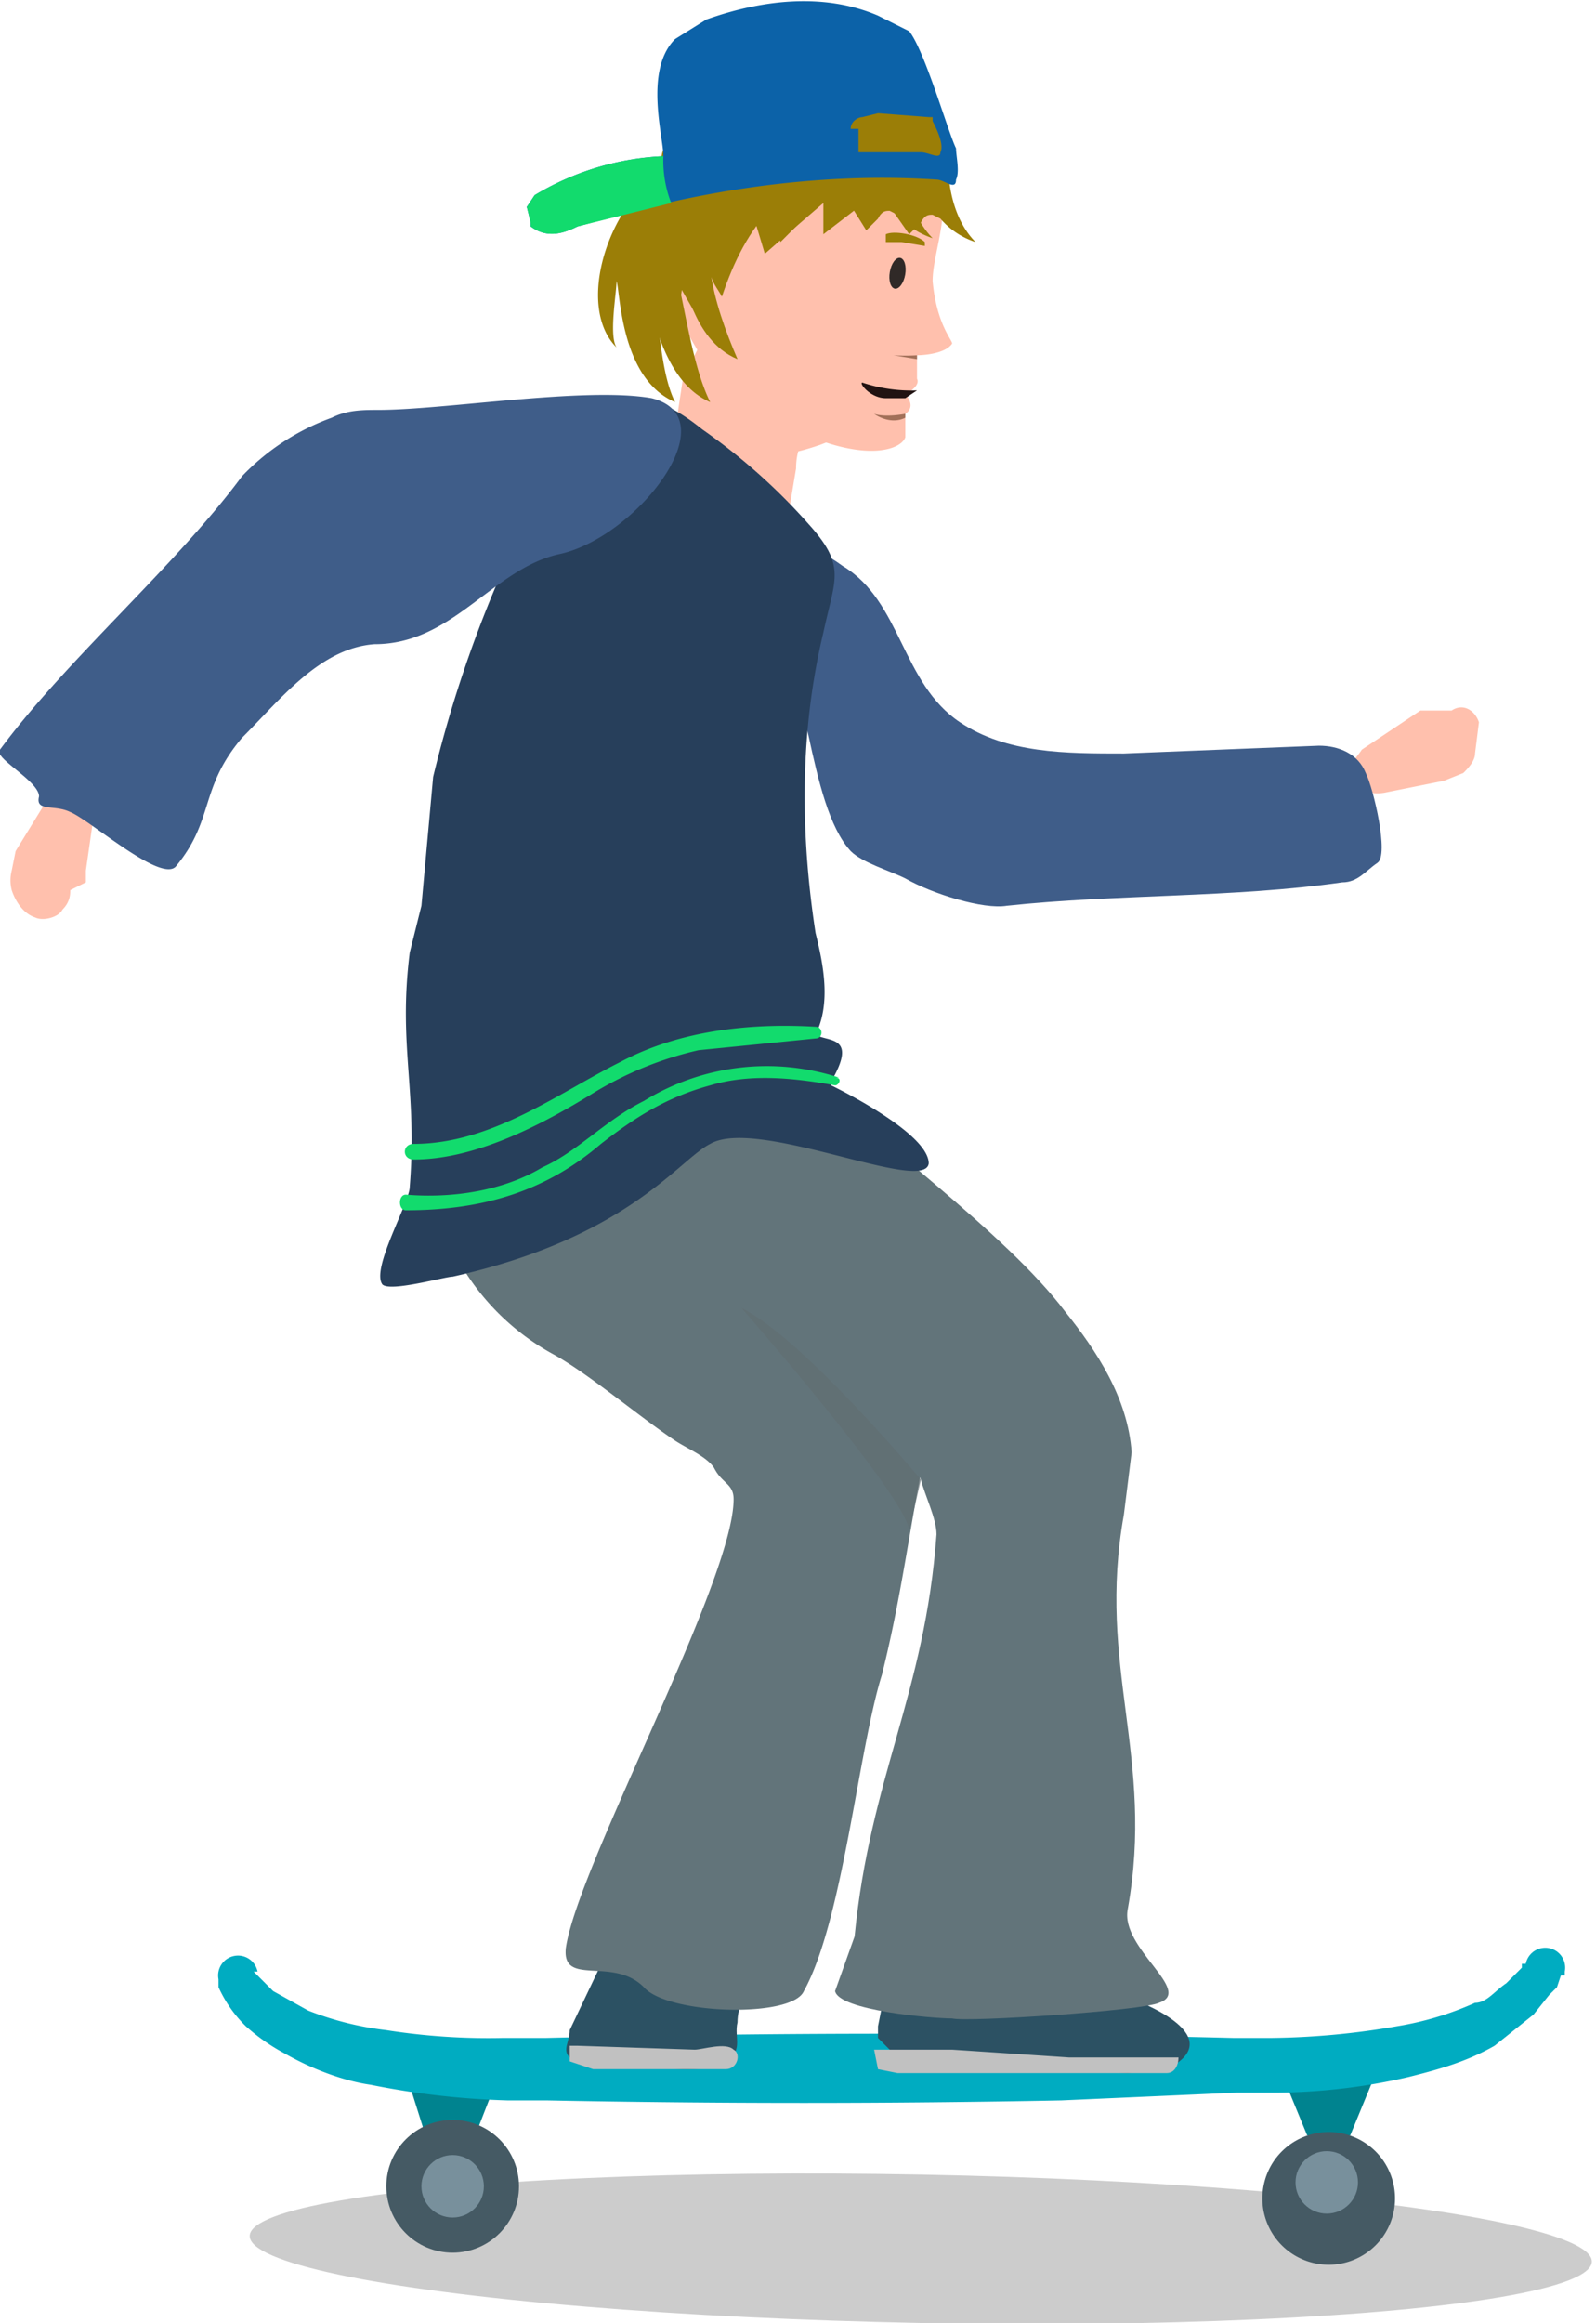 <svg xmlns="http://www.w3.org/2000/svg" width="40.9" height="59.5">
  <ellipse transform="rotate(1.1 23.6 57.4)" opacity=".2" cx="23.6" cy="57.6" rx="17.2" ry="1.9"/>
  <path fill="#00838F" d="M34.6 54.7l.7-1.7h-2.5l.7 1.7zM12.1 54.9l.7-1.8h-2.4L11 55z"/>
  <circle fill="#455A64" cx="11.6" cy="56" r="1.7"/>
  <circle fill="#78909C" cx="11.6" cy="56" r=".8"/>
  <path fill="#455A64" d="M35.7 55.9a1.7 1.7 0 1 1-3.3 0 1.7 1.7 0 0 1 3.3 0z"/>
  <circle fill="#78909C" cx="34" cy="55.9" r=".8"/>
  <path fill="#00ACC1" d="M6.5 50.5l.2.2.3.3.9.5a8 8 0 0 0 2 .5 16.8 16.8 0 0 0 3 .2H14a356.9 356.9 0 0 1 17.6 0h1a19.8 19.8 0 0 0 3.2-.3 8 8 0 0 0 2-.6c.3 0 .5-.3.8-.5l.3-.3.1-.1v-.1h.1a.5.5 0 1 1 1 .2v.1H40l-.1.3-.2.2-.4.5-1 .8c-.7.4-1.4.6-2.2.8a15.4 15.4 0 0 1-3.4.4h-1l-4.5.2a338.6 338.6 0 0 1-13.2 0h-1a20.6 20.6 0 0 1-3.5-.4c-.7-.1-1.5-.4-2.2-.8a5 5 0 0 1-1-.7 3.3 3.3 0 0 1-.7-1v-.2a.5.5 0 1 1 1-.2z"/>
  <path fill="#2C5163" d="M19.3 50.5l.1-.3-.4-.2c-.8-.3-1.7-.5-2.6-.5-.2 0-.5 0-.6.2l-.2.2-1 2.1c0 .3-.2.5 0 .7l.7.2 2.2.1c.4 0 .8 0 1-.2.6-.2.3-.6.4-1 0-.4.2-.8.4-1.3z"/>
  <path fill="#C1C1C1" d="M14.9 52.4h-.3v.4l.6.2h3.4c.3 0 .4-.4.2-.5-.2-.2-.8 0-1 0l-3-.1z"/>
  <path fill="#62747A" d="M23.7 37.2c.1-.4-1-1.3-1.1-1.7 0-.3-.3-.6-.5-.8a45.7 45.7 0 0 0-6.6-7c-1.1-.5-2.5-.2-3.3.8-.8 1-1 2.5-.5 3.7a6.2 6.2 0 0 0 2.5 2.5c.9.5 2.2 1.6 3.1 2.2.3.2.8.4 1 .7.2.4.5.4.5.8 0 2.1-4 9.4-4.3 11.5-.1 1 1.2.2 2 1 .6.7 3.8.8 4.1.1 1-1.8 1.4-6.2 2-8.1.5-2 .7-3.7 1.1-5.7z"/>
  <path fill="#FFC0AD" d="M23.5 8.4c0 .5-.2 1-.4 1.4-.5.9-1.3 1.3-2.1 1.6-.6.2-1.3.4-1.8 0-.4-.4-.6-1.1-.9-1.7l-.7-1.2c-.5-1-.4-2.3-.2-3.5.2-1.4.7-3 1.7-3.8a3 3 0 0 1 1.7-.6c.6 0 1.2 0 1.7.3.6.4 1 1.1 1.3 2 .7 2 .1 3.5-.3 5.5z"/>
  <path fill="#FFC0AD" d="M20.4 12c0-.5.2-.9.4-.8 1.5.6 2.3.3 2.4 0v-.6c.3-.2 0-.5 0-.5s.4-.2.3-.4v-.6s.7 0 .9-.3c0-.1-.4-.5-.5-1.6 0-.8.6-2 0-3a2 2 0 0 1-.8.2c-1-.1-2.1 0-2.4.9-.3 1.5-1.2 1.5-1.6 1.8 0 0-.3-.7-.9-.6-.6.2-.1 2-.1 2l-.6 1.2-.3 2 3 1.5.2-1.2z"/>
  <path fill="#9B7E07" d="M24.3 4.2c0 .7.2 1.5.7 2a2 2 0 0 1-.9-.6l-.2-.1c-.1 0-.2 0-.3.2l-.3.3a612.7 612.7 0 0 0-.7-1h-.2l-1.3 1v-.8a255.6 255.6 0 0 0-1.5 1.3l-.3-1A5 5 0 0 0 17.8 8l-.4-.7c.2.9.4 2.2.8 3-1.4-.6-1.6-3-1.7-3.3l.1 1c-.3-.3-.5-1-.4-1.4l.3-.7.9-1.3.8-.8c.4-.5.6-1.2 1-1.6l1-.7 1.3-.5c.4 0 .9.1 1.3.3.3.1.8.3 1 .6l.2.8.3 1.4z"/>
  <path fill="#9B7E07" d="M23.2 4.1c0 .7.2 1.5.7 2a2 2 0 0 1-.9-.6l-.2-.1c-.1 0-.2 0-.3.2l-.3.3-.5-.8-.2-.2-.2.1c-.4.3-.9.5-1.3.9V5c-.3 0-.4.2-.6.4l-1 1c0-.4 0-.8-.2-1-.7.6-.6 1.4-.8 2.5-.2-.2-.6-.4-.7-.7.2.9.2 2.3.6 3.1-1.4-.6-1.4-2.8-1.5-3.1 0 .3-.2 1.4 0 1.7-1-1-.3-3.4 1-4.4.3-.2 0-.5.3-.8.4-.5.6-1.2 1-1.6l1-.7 1.3-.5c.4 0 .9.1 1.3.3.3.1.8.3 1 .6l.2.8.3 1.4z"/>
  <path fill="#9B7E07" d="M24 4.2c.1.6.3 1.3.7 1.7l-.7-.5-.2-.1c-.1 0-.3 0-.3.2l-.2.3-.5-.7-.2-.2h-.1l-1.2.8v-.6c-.2 0-.3.1-.5.3l-.8.8-.2-.9c-.6.6-1 1.4-1.3 2.3-.1-.2-.3-.4-.3-.7.1.8.4 1.6.7 2.3-1.2-.5-1.4-2.2-1.5-2.5v.9c-.2-.3-.4-.8-.2-1.3l.2-.5.8-1.1.6-.8c.4-.4.5-1 .9-1.3.2-.3.5-.5.9-.6.3-.2.7-.4 1-.4.5 0 .8 0 1.2.2.3.1.7.2.8.5.2.2.2.5.2.7l.3 1.2z"/>
  <path fill="#0C62A8" d="M13.6 5.8c.4.3.8.2 1.2 0 .8-.2 4.6-1.5 9.2-1.2.2 0 .5.3.5 0 .1-.2 0-.6 0-.8-.2-.4-.8-2.5-1.2-3l-.8-.4c-1.4-.6-3-.4-4.4.1l-.8.5c-.8.8-.3 2.5-.3 3A7 7 0 0 0 13.7 5l-.2.3.1.4zm8.2-2.5c0-.2.2-.3.3-.3l.4-.1 1.3.1h.1v.1c.1.2.3.6.2.8 0 .2-.3 0-.5 0H22v-.2-.4z"/>
  <path fill="#12DB6D" d="M13.6 5.8c.4.3.8.2 1.2 0l2.4-.6A3 3 0 0 1 17 4 7 7 0 0 0 13.7 5l-.2.3.1.4z"/>
  <path fill="#2C5163" d="M25 51c-.6-.2-1.4-.6-2.1-.4h-.2v.3l-.2 1v.3l.3.3c.5.3 1.1.4 1.7.4l4.4.2 1-.1c1.6-.8-.5-1.7-1.2-1.9-1.2-.1-2.4.1-3.6-.2z"/>
  <path fill="#62747A" d="M27.3 33.6c.8 1 1.6 2.2 1.7 3.6l-.2 1.6c-.7 3.9.8 6.2.1 10.1-.2 1 1.7 2.1.8 2.4-.4.2-4.9.5-5.3.4-.5 0-2.9-.2-3-.7l.5-1.4c.4-4.1 1.8-6.2 2.1-10.3 0-.4-.3-1-.4-1.4-.2-.5-.9-1-1.1-1.3-1.2-1.4-2-2.6-3.5-3.7l-2-1.6c-.7-.7-.8-1.4-.8-2.4 0-1.2.7-2.4 1.7-2.9 2.2-1 1.3-.1 2.7 1.4 1.7 1.7 5.2 4.2 6.7 6.2z"/>
  <path fill="#C1C1C1" d="M22.8 52.5h-.4l.1.5.5.1h6.9c.2 0 .3-.2.3-.4h-2.8l-3-.2h-1.6z"/>
  <path fill="#FFC0AD" d="M36.1 18.4l.3-.2h.8c.3-.2.6 0 .7.3l-.1.8c0 .2-.2.4-.3.5l-.5.2-1.5.3a1 1 0 0 1-.4 0c-.2 0-.3-.1-.4-.3-.2-.4 0-.5.2-.8l1.2-.8z"/>
  <path fill="#3F5D89" d="M21.8 21.8c.3.3 1 .5 1.4.7.7.4 2 .8 2.6.7 2.8-.3 5.8-.2 8.6-.6.4 0 .6-.3.9-.5.3-.2-.1-1.9-.3-2.3-.2-.5-.7-.7-1.2-.7l-5 .2c-1.5 0-3 0-4.2-.8-1.5-1-1.5-3.1-3-4-1.8-1.3-3-.7-1.9 1.1 1 1.5 1 5 2.1 6.2z"/>
  <path fill="#273F5B" d="M21.3 27.7c.7-1.2-.1-1-.4-1.2.4-.8.2-1.8 0-2.6-.4-2.6-.4-5.2.2-7.7.3-1.4.6-1.7-.4-2.8-.8-.9-1.7-1.7-2.7-2.4-.5-.4-1.1-.8-1.8-.8-1 0-1.8 1.3-2.3 2.3a31.7 31.7 0 0 0-2.8 7.4l-.3 3.3-.3 1.2c-.3 2.4.2 3.5 0 6 0 .4-1 2.1-.7 2.5.2.2 1.6-.2 1.8-.2 4.5-1 5.8-3 6.6-3.4 1.2-.7 5.5 1.3 5.6.5 0-.8-2.5-2-2.5-2z"/>
  <path fill="#12DB6D" d="M10.6 29.3c2 0 3.7-1.3 5.3-2.1 1.5-.8 3.3-1 5-.9.2 0 .2.3 0 .3l-3 .3a9 9 0 0 0-2.7 1.1c-1.3.8-3 1.7-4.6 1.7-.3 0-.3-.4 0-.4z"/>
  <path fill="#FFC0AD" d="M2.2 22.3v.3l-.4.2c0 .1 0 .3-.2.5-.1.2-.5.3-.7.2-.3-.1-.5-.4-.6-.7a1 1 0 0 1 0-.5l.1-.5.8-1.3c0-.1 0-.2.2-.3H2c.4 0 .4.3.4.7l-.2 1.4z"/>
  <g>
    <path fill="#3F5D89" d="M9.7 10.5c-.4 0-.8 0-1.2.2a6 6 0 0 0-2.3 1.5c-1.7 2.3-4.5 4.7-6.2 7-.2.2 1 .8 1 1.2-.1.4.4.2.8.4.5.2 2.3 1.8 2.7 1.4 1-1.2.6-2 1.7-3.3 1-1 2-2.3 3.4-2.4 2 0 3-1.9 4.7-2.3 2-.4 4.4-3.5 2.4-4-1.7-.3-5.3.3-7 .3z"/>
  </g>
  <ellipse transform="rotate(9.8 23 7)" fill="#302927" cx="23" cy="7" rx=".2" ry=".4"/>
  <g>
    <path fill="#9B7E07" d="M22.7 6c.2-.1.8 0 1 .2v.1l-.6-.1h-.4V6z"/>
  </g>
  <path fill="#211312" d="M22.7 10.2c-.4 0-.7-.4-.6-.4a4 4 0 0 0 1.4.2l-.3.2h-.5z"/>
  <path opacity=".5" fill="#472107" d="M23.5 9.2l-.6-.1a4.7 4.7 0 0 0 .6 0zM23.2 10.6s-.5.1-.8 0c0 0 .4.3.8.1v-.1z"/>
  <path fill="#12DB6D" d="M21.5 27.6a6 6 0 0 0-5 .6c-1 .5-1.7 1.3-2.6 1.7-1 .6-2.3.8-3.5.7-.2 0-.2.4 0 .4 2 0 3.6-.5 5-1.7.9-.7 1.7-1.2 2.8-1.5 1-.3 2.1-.2 3.2 0 .1 0 .2-.2 0-.2z"/>
  <path opacity=".7" fill="#626E72" d="M23.6 37.9s-3-3.6-4.6-4.4c0 0 4.2 4.8 4.3 5.7l.3-1.3z"/>
</svg>
